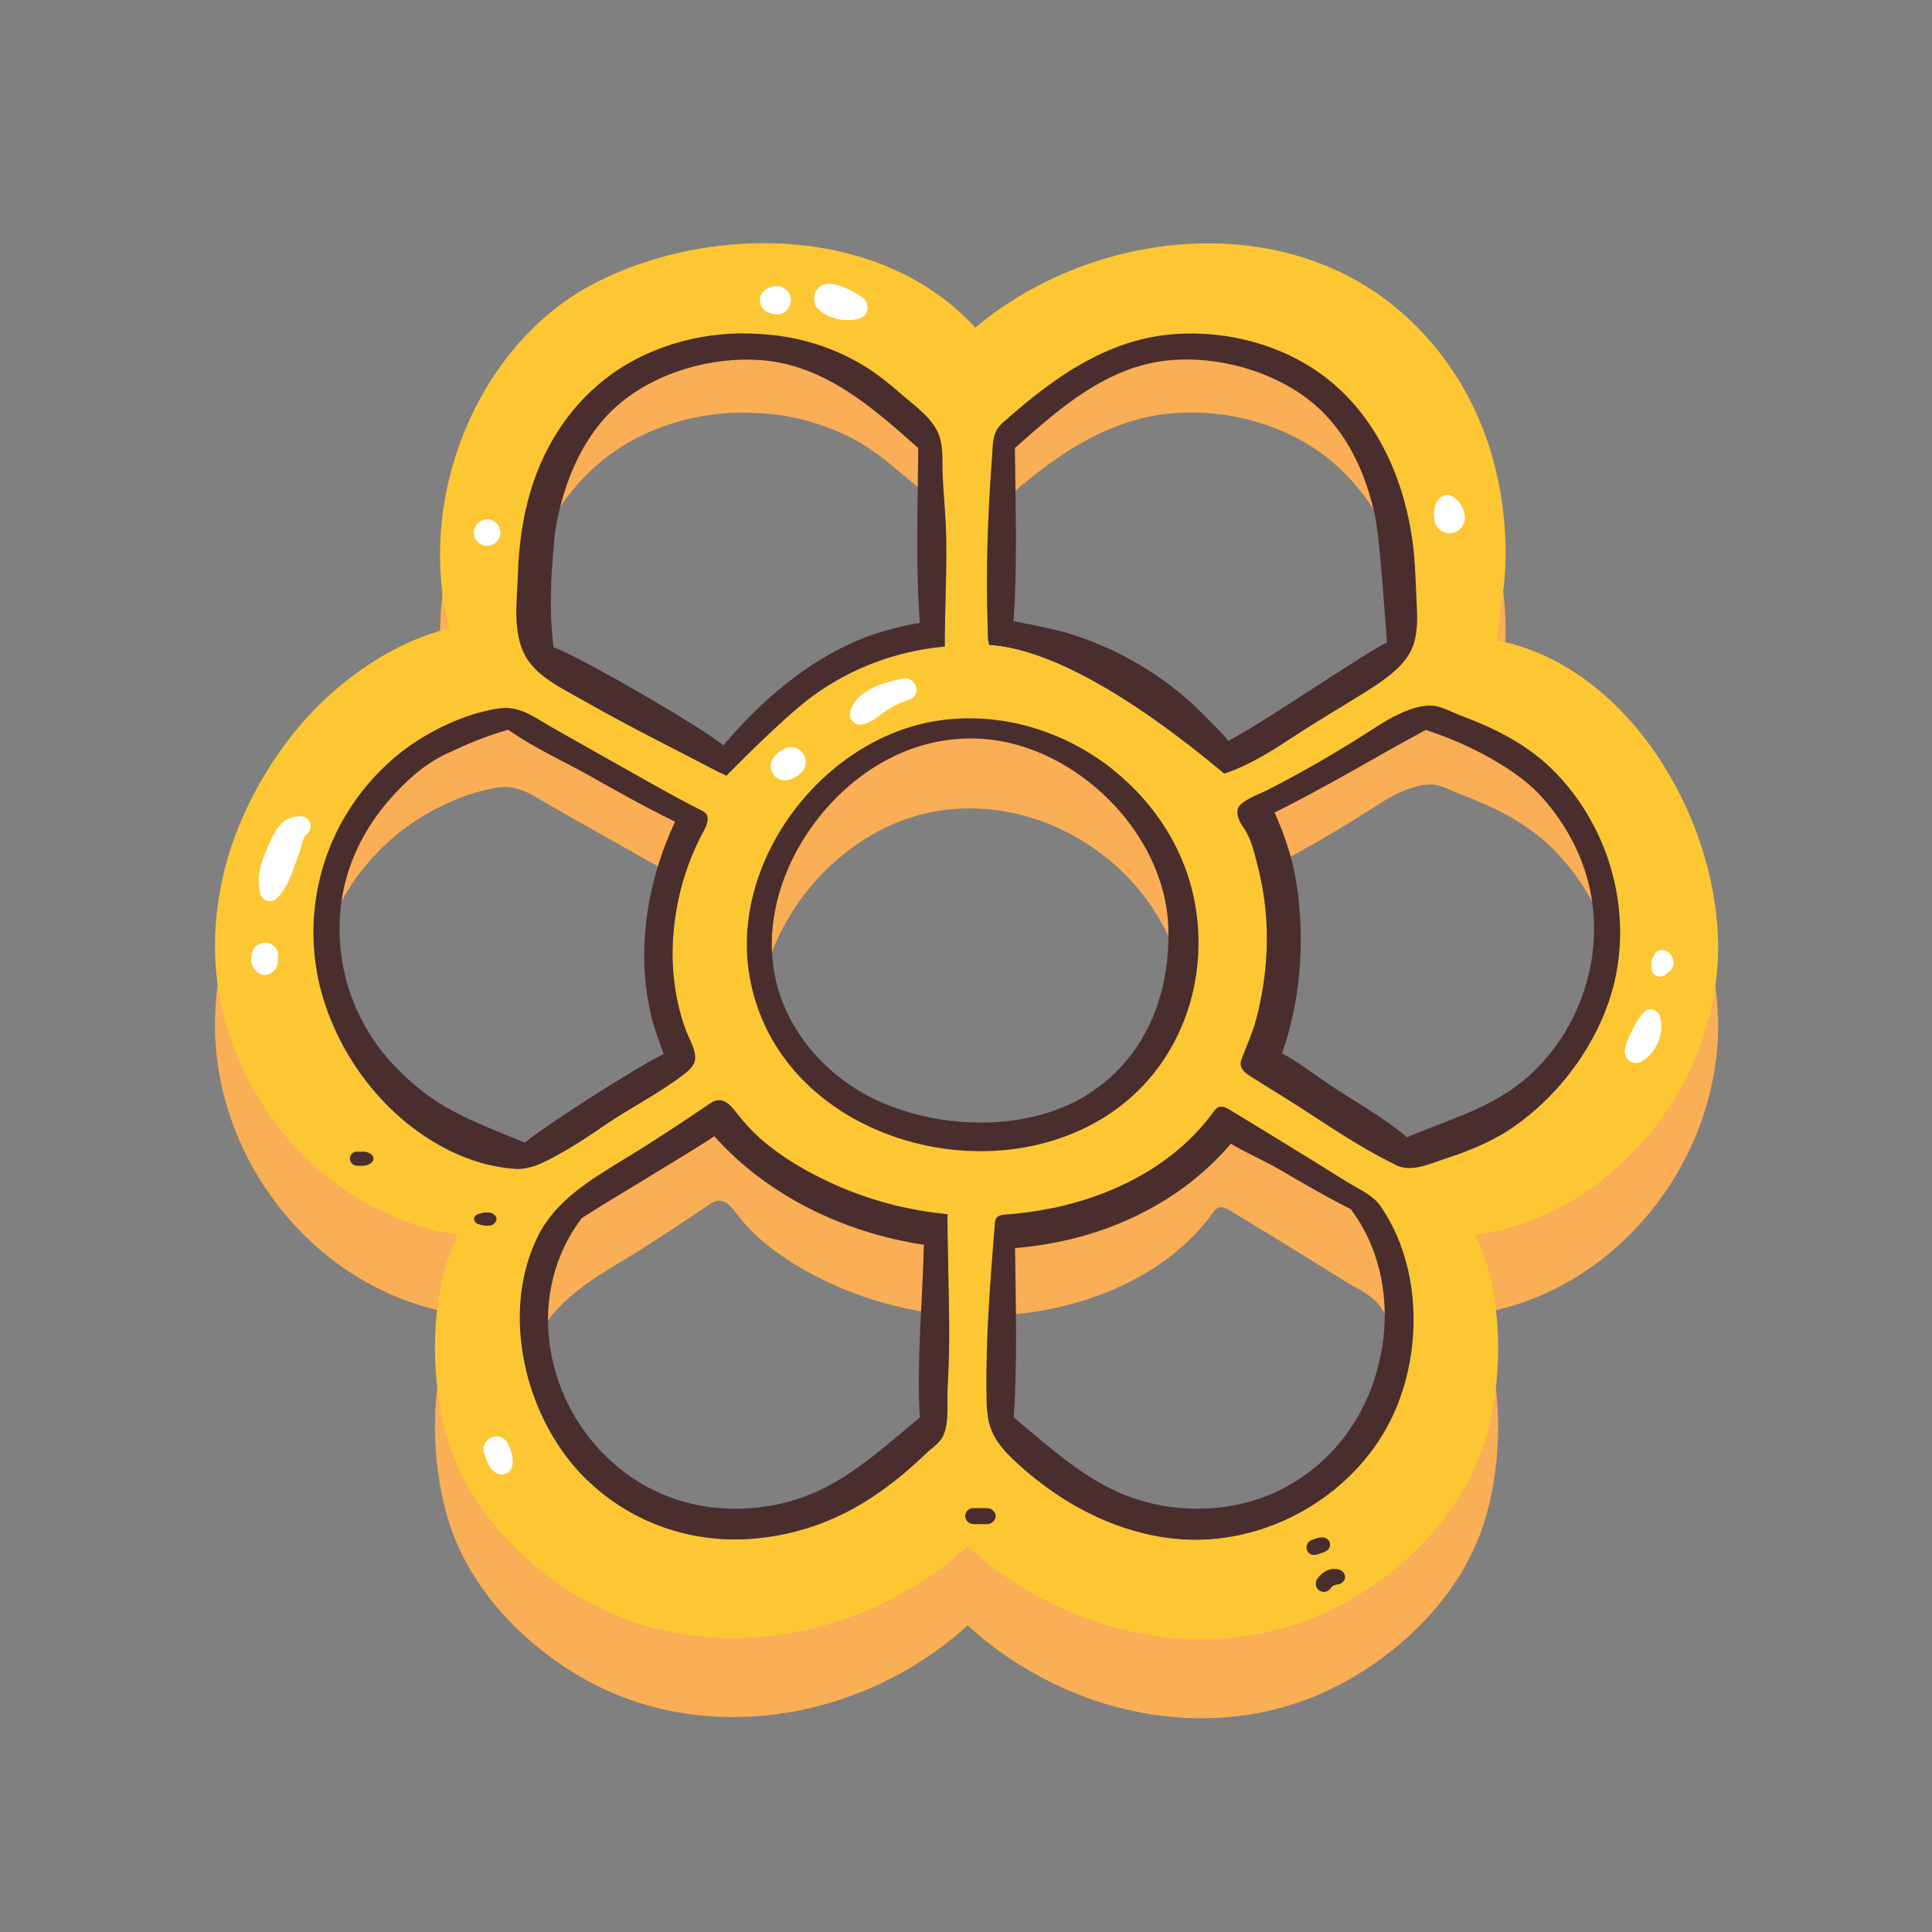 <?xml version="1.0" encoding="UTF-8"?>
<svg id="Capa_2" data-name="Capa 2" xmlns="http://www.w3.org/2000/svg" viewBox="0 0 100 100">
  <rect x="0" y="0" width="100" height="100" fill="#808080" stroke="none"/>
  <defs>
    <style>
      .cls-1 {
        fill: #fff;
      }

      .cls-2 {
        fill: #fdc733;
      }

      .cls-3 {
        fill: none;
      }

      .cls-4 {
        fill: #4a2d2d;
      }

      .cls-5 {
        fill: #faae55;
      }
    </style>
  </defs>
  <g id="COLOR">
    <g>
      <rect class="cls-3" width="100" height="100"/>
      <g>
        <g>
          <g>
            <path class="cls-5" d="M88.92,52.71c-.15-6.43-4.68-14.16-11.45-15.48.15-1.43.4-2.68.44-3.71.08-1.74-.09-3.5-.51-5.19-.82-3.32-2.63-6.29-5.3-8.44-6.22-5-15.74-3.79-21.62,1.16-4.82-5.29-13.56-5.39-19.55-2.38-6.24,3.14-9.44,11.24-7.67,17.95-3.22.76-6.29,3.12-8.21,5.6-2.34,3.04-3.83,6.62-3.92,10.49-.17,7.3,5.25,14.17,12.56,15.3-1.54,3.21-1.46,7.74-.39,10.96,1.13,3.41,3.92,6.25,7.01,7.97,6.34,3.53,14.49,2.02,19.77-2.81,5.32,4.84,13.27,6.46,19.68,2.84,3.09-1.74,5.87-4.58,7-7.99,1.07-3.22,1.14-7.76-.39-10.96,7.31-1.1,12.73-8.03,12.56-15.3ZM51.35,27.72c.05-.7,0-1.26.55-1.75.35-.31.7-.61,1.06-.91.72-.6,1.47-1.16,2.25-1.67,1.55-.99,3.27-1.75,5.11-1.96,2.68-.31,5.55.32,7.8,1.84,3.22,2.18,4.79,6.01,5.09,9.77.06.79-.38,1-.67,1.7-.38.94-1.44,1.67-2.26,2.19-1.23.77-2.48,1.5-3.69,2.29-1.19.77-2.42,1.58-3.78,2.04-4.92-4.11-8.59-3.6-11.61-3.79-.09-.25-.07-.56-.08-.82-.12-2.98,0-5.96.22-8.93ZM26.81,33.75c.04-1.46.25-2.92.68-4.32.73-2.38,2.12-4.48,4.15-5.95,2.17-1.57,5.01-2.29,7.68-2.09,1.73.08,3.43.57,4.96,1.39.86.47,1.63,1.09,2.37,1.72.64.55,1.45,1.11,1.84,1.87.37.7.27,1.52.3,2.29.04.91.13,1.81.17,2.72.08,1.87-.07,4.52-.06,6.18-2.42.22-4.8,1.06-6.9,2.61-1.54,1.13-4.41,4.09-4.41,4.09-.05-.08.98-2.53.9-2.57-2.29-1.2-5.07-2.62-7.31-3.9-.85-.49-1.82-.68-2.54-1.42-.11-.11-.78-.38-.87-.5-.93-1.28-.99-.64-.95-2.1ZM22.47,63.21c-3.22-1.92-5.57-5.45-6.13-9.15-.35-2.35.03-4.77,1.07-6.9.78-1.6,1.92-3.01,3.31-4.11,1.38-1.09,3.26-2,5.01-2.28,1.13-.18,1.86.42,2.78.94.91.52,1.81,1.03,2.72,1.54,1.7.95,3.39,1.95,5.13,2.82.57.29.05,1.02-.13,1.38-.3.59-.55,1.21-.76,1.84-.39,1.19-.61,2.47-.66,3.7-.06,1.48.15,2.94.65,4.34.16.45-.65-.95-.61-.46.04.48-.31.74-.65,1-1.26.96-2.67,1.66-3.97,2.54-.79.53-1.58,1.07-2.41,1.53-.53.29-1.1.62-1.71.73-.18.03-.36.05-.54.04-1.48-.09-1.83,1.26-3.1.5ZM49.13,74.32c0,.89-.03.66-.08,1.55-.04.75.09,1.75-.2,2.46-.18.45-.6.68-.93,1-.36.35-.74.68-1.12,1.01-.75.63-1.54,1.2-2.38,1.69-1.7.99-3.6,1.58-5.56,1.71-3.1.22-6.07-.81-8.35-2.93-1.25-1.17-2.19-2.66-2.8-4.25-.31-.8-.53-.51-.66-1.35-.32-2.03-.12-4.17.8-6.03.92-1.84,2.73-2.93,4.42-3.95,1.53-.93,3.03-1.93,4.52-2.93.56-.38.97.02,1.3.47.4.53.82,1,1.33,1.43,1.07.92,2.32,1.65,3.58,2.23,1.9.88,3.96,1.42,6.04,1.63-.03.32.09,4.51.08,6.27ZM39.36,54.29c-.84-5.61,3.72-11.49,9.29-12.33,3.11-.47,6.22.52,8.6,2.42,2.08,1.66,3.59,4.02,4.04,6.72.5,3.02-.29,6.17-2.31,8.49-1.33,1.52-3.12,2.57-5.07,3.09-6.11,1.64-13.56-1.71-14.55-8.39ZM71.73,78.04c-2.02,3.58-6.12,5.88-10.23,5.73-3.34-.12-6.51-1.76-8.95-4.04-.49-.46-.97-.96-1.22-1.58-.25-.6-.27-1.26-.28-1.91-.03-2.93.2-4.75.43-7.67,0-.11.02-.22.08-.31.11-.15.32-.18.5-.19,4.1-.3,8.29-1.97,10.72-5.29.08-.11.16-.22.28-.27.2-.08.41.03.59.14,1.35.81,2.7,1.64,4.04,2.47.67.42,1.34.83,2.01,1.25.44.27,1.01.53,1.41.89.11.09.2.19.28.3,2.32,3.27,2.25,7.07.33,10.47ZM83.73,54.05c-.22,1.45-.75,2.85-1.49,4.12-.96,1.65-2.28,3.11-3.85,4.21-1.1.78-2.39,1.29-3.67,1.71-.71.23-.83-2.35-1.56-2.71-1.4-.68-2.54-.88-3.84-1.73-1.19-.79-1.83-1.1-3.04-1.86-.32-.2-1.2-.11-1.05-.5.25-.67-.42.32-.23-.38.24-.87.4-1.75.49-2.65.18-1.79.06-3.61-.39-5.35-.18-.69-.33-1.43-.75-2.01-.22-.3-.46-.85-.17-1.14.38-.38,1-.57,1.47-.81.59-.3,1.17-.61,1.74-.93,1.15-.64,2.28-1.32,3.4-2.03.56-.36,1.12-.73,1.73-1,.48-.21,1.1-.42,1.63-.38.02,0,.05,0,.07,0,.46.06.93.33,1.37.5,1.86.7,3.55,1.54,4.95,2.99,2.52,2.62,3.73,6.34,3.19,9.94Z"/>
            <path class="cls-2" d="M88.92,48.62c-.15-6.43-4.68-14.16-11.45-15.48.15-1.43.4-2.68.44-3.71.08-1.74-.09-3.5-.51-5.19-.82-3.32-2.63-6.29-5.3-8.44-6.22-5-15.74-3.79-21.62,1.16-4.82-5.29-13.56-5.39-19.55-2.38-6.24,3.14-9.44,11.24-7.67,17.95-3.22.76-6.29,3.12-8.21,5.6-2.34,3.04-3.83,6.62-3.92,10.49-.17,7.3,5.25,14.17,12.56,15.3-1.54,3.21-1.46,7.74-.39,10.96,1.13,3.41,3.92,6.25,7.01,7.97,6.34,3.53,14.49,2.02,19.77-2.81,5.32,4.84,13.27,6.46,19.68,2.84,3.09-1.74,5.87-4.58,7-7.99,1.07-3.22,1.14-7.76-.39-10.96,7.31-1.1,12.73-8.03,12.56-15.3ZM51.35,23.63c.05-.7,0-1.26.55-1.75.35-.31.7-.61,1.06-.91.72-.6,1.47-1.16,2.25-1.67,1.55-.99,3.27-1.75,5.11-1.96,2.68-.31,5.55.32,7.8,1.84,3.22,2.18,4.79,6.01,5.09,9.77.06.79.08,1.58.12,2.37.04.74.06,1.51-.23,2.2-.38.94-1.44,1.67-2.26,2.19-1.23.77-2.48,1.5-3.69,2.29-1.19.77-2.42,1.58-3.78,2.04-4.92-4.11-9.15-6.48-12.17-6.66-.09-.25-.07-.56-.08-.82-.12-2.98,0-5.96.22-8.93ZM26.81,29.66c.04-1.46.25-2.92.68-4.32.73-2.38,2.12-4.48,4.15-5.95,2.17-1.57,5.01-2.29,7.68-2.09,1.73.08,3.43.57,4.96,1.39.86.47,1.63,1.09,2.37,1.72.64.55,1.45,1.11,1.84,1.87.37.7.27,1.52.3,2.29.04.91.13,1.81.17,2.72.08,1.87-.07,4.52-.06,6.18-2.42.22-4.8,1.06-6.9,2.61-1.54,1.13-4.41,4.09-4.41,4.09-.05-.08-.27-.15-.36-.19-2.29-1.2-4.6-2.34-6.85-3.62-.85-.49-1.97-1.01-2.7-1.76-.11-.11-.2-.22-.29-.34-.93-1.28-.62-3.12-.57-4.59ZM22.47,59.12c-3.22-1.92-5.57-5.45-6.13-9.15-.35-2.35.03-4.77,1.07-6.9.78-1.6,1.92-3.01,3.31-4.11,1.38-1.09,3.26-2,5.01-2.28,1.13-.18,1.86.42,2.78.94.91.52,1.81,1.03,2.72,1.54,1.7.95,3.39,1.95,5.13,2.82.57.29.05,1.02-.13,1.38-.3.59-.55,1.21-.76,1.84-.39,1.19-.61,2.47-.66,3.7-.06,1.48.15,2.94.65,4.34.16.45.48.93.51,1.42.04.48-.31.74-.65,1-1.26.96-2.67,1.66-3.97,2.54-.79.53-1.58,1.07-2.41,1.53-.53.29-1.1.62-1.71.73-.18.03-.36.05-.54.04-1.48-.09-2.96-.62-4.22-1.38ZM49.13,69.11c0,.89-.03,1.78-.08,2.67-.04.75.09,1.75-.2,2.46-.18.45-.6.68-.93,1-.36.35-.74.68-1.12,1.01-.75.63-1.54,1.2-2.38,1.69-1.7.99-3.6,1.58-5.56,1.71-3.1.22-6.07-.81-8.35-2.93-1.25-1.17-2.19-2.66-2.8-4.25-.31-.8-.53-1.63-.66-2.47-.32-2.03-.12-4.17.8-6.03.92-1.84,2.73-2.93,4.42-3.95,1.53-.93,3.03-1.93,4.52-2.93.56-.38.97.02,1.3.47.4.53.82,1,1.33,1.43,1.07.92,2.32,1.65,3.58,2.23,1.9.88,3.96,1.42,6.04,1.63-.03.32.09,4.51.08,6.27ZM39.36,50.2c-.84-5.61,3.72-11.49,9.29-12.33,3.11-.47,6.22.52,8.6,2.42,2.08,1.66,3.59,4.02,4.04,6.72.5,3.02-.29,6.17-2.31,8.49-1.33,1.52-3.12,2.57-5.07,3.09-6.11,1.64-13.56-1.71-14.55-8.39ZM71.73,73.95c-2.02,3.58-6.12,5.88-10.23,5.73-3.34-.12-6.51-1.76-8.95-4.04-.49-.46-.97-.96-1.22-1.58-.25-.6-.27-1.26-.28-1.91-.03-2.93.2-5.86.43-8.79,0-.11.02-.22.08-.31.11-.15.32-.18.5-.19,4.1-.3,8.29-1.97,10.72-5.29.08-.11.16-.22.28-.27.2-.08.41.03.59.14,1.35.81,2.7,1.64,4.04,2.47.67.42,1.34.83,2.01,1.25.44.27,1.01.53,1.41.89.11.09.2.19.28.3,2.32,3.27,2.25,8.18.33,11.59ZM83.73,49.96c-.22,1.45-.75,2.85-1.49,4.12-.96,1.65-2.28,3.11-3.85,4.21-1.1.78-2.39,1.29-3.67,1.71-.71.23-1.68.67-2.42.32-1.4-.68-2.72-1.51-4.02-2.36-1.19-.79-2.42-1.53-3.62-2.29-.32-.2-.54-.45-.4-.84.25-.67.55-1.31.74-2,.24-.87.4-1.75.49-2.65.18-1.79.06-3.61-.39-5.35-.18-.69-.33-1.43-.75-2.01-.22-.3-.46-.85-.17-1.14.38-.38,1-.57,1.47-.81.59-.3,1.17-.61,1.74-.93,1.15-.64,2.28-1.32,3.4-2.03.56-.36,1.12-.73,1.73-1,.48-.21,1.1-.42,1.63-.38.02,0,.05,0,.07,0,.46.06.93.33,1.37.5,1.86.7,3.55,1.54,4.95,2.99,2.52,2.62,3.73,6.34,3.19,9.94Z"/>
            <path class="cls-4" d="M74.15,36.53c-.54-.05-1.16.17-1.63.38-.61.27-1.17.64-1.73,1-1.11.71-2.24,1.39-3.4,2.03-.58.32-1.16.63-1.74.93-.47.24-1.09.43-1.47.81-.29.29-.05.84.17,1.14.42.58.57,1.32.75,2.01.46,1.74.58,3.56.39,5.35-.09.89-.26,1.78-.49,2.65-.19.69-.49,1.33-.74,2-.14.38.08.64.4.84,1.21.76,2.44,1.5,3.62,2.29,1.3.85,2.62,1.68,4.02,2.36.74.36,1.71-.08,2.42-.32,1.27-.41,2.57-.93,3.67-1.71,1.56-1.1,2.88-2.55,3.85-4.21.74-1.27,1.27-2.67,1.49-4.12.54-3.6-.67-7.32-3.19-9.94-1.4-1.45-3.09-2.29-4.95-2.99-.44-.17-.91-.43-1.37-.5-.02,0-.05,0-.07,0ZM82.29,50.13c-.38,1.89-1.29,3.64-2.62,5.04-1.96,2.07-4.37,2.64-6.84,3.69-1.2-1.01-2.68-1.83-3.96-2.68-.74-.49-1.61-1.17-2.51-1.66.93-2.67,1.17-5.6.81-8.36-.19-1.46-.61-2.82-1.2-4.1,1.29-.64,2.54-1.33,3.8-2.03,1.15-.64,2.35-1.35,4.03-2.25,3,.99,5.05,2.43,5.9,3.36,2.3,2.51,3.27,5.64,2.6,8.99Z"/>
            <path class="cls-4" d="M71.12,62.06c-.41-.36-.98-.62-1.41-.89-.67-.42-1.34-.84-2.01-1.25-1.34-.83-2.69-1.65-4.04-2.47-.18-.11-.4-.22-.59-.14-.12.05-.2.16-.28.27-2.43,3.32-6.62,4.99-10.72,5.29-.18.01-.4.04-.5.19-.06.09-.07.2-.08.31-.23,2.93-.47,5.86-.43,8.79,0,.65.03,1.31.28,1.91.26.62.73,1.12,1.22,1.58,2.44,2.28,5.61,3.92,8.95,4.04,4.11.15,8.21-2.15,10.23-5.73,1.92-3.41,1.99-8.32-.33-11.59-.08-.11-.17-.21-.28-.3ZM68.61,75.47c-2.02,1.93-4.62,2.79-7.4,2.59-3.8-.28-5.96-2.38-8.72-4.68,0,0-.01,0-.02-.01.2-2.89.1-5.87.07-8.77,4.26-.35,8.34-2.1,11.17-5.4.85.5,1.81.92,2.51,1.33,1.21.71,2.43,1.42,3.69,2.05,2.89,3.81,2.07,9.68-1.3,12.89Z"/>
            <path class="cls-4" d="M27.67,34.59c.72.74,1.85,1.27,2.7,1.76,2.24,1.28,4.56,2.42,6.85,3.62.08.04.31.11.36.19,0,0,2.88-2.95,4.42-4.09,2.1-1.55,4.48-2.39,6.9-2.61-.01-1.67.14-4.32.06-6.18-.04-.91-.13-1.81-.17-2.72-.03-.77.07-1.58-.3-2.29-.4-.76-1.21-1.32-1.84-1.87-.73-.64-1.51-1.26-2.37-1.72-1.52-.83-3.23-1.31-4.96-1.39-2.67-.2-5.51.52-7.68,2.09-2.03,1.47-3.42,3.57-4.15,5.95-.43,1.4-.63,2.86-.68,4.32-.04,1.46-.36,3.31.57,4.59.09.12.18.23.29.34ZM37.45,38.58c-1.33-1.06-7.43-4.59-8.8-5.08-.25-2-.12-3.91.07-5.9.04-.24.08-.49.13-.73.46-2.22,1.43-4.45,3.19-5.95,1.95-1.66,4.81-2.47,7.34-2.28,3.27.24,5.75,2.42,8.09,4.5.02.02.04.03.06.04-.03,2.99-.14,6.08.08,9.06-1.13.19-2.23.49-3.27.93-2.57,1.09-5.03,3.16-6.89,5.41Z"/>
            <path class="cls-4" d="M49.04,62.85c-2.08-.2-4.14-.75-6.04-1.63-1.26-.58-2.52-1.31-3.58-2.23-.5-.44-.93-.91-1.33-1.43-.33-.44-.75-.84-1.3-.47-1.49,1.01-2.98,2-4.52,2.93-1.68,1.03-3.5,2.11-4.42,3.95-.92,1.85-1.13,4-.8,6.03.13.84.36,1.67.66,2.47.61,1.59,1.54,3.08,2.8,4.25,2.27,2.12,5.25,3.15,8.35,2.93,1.96-.14,3.86-.73,5.56-1.71.84-.49,1.63-1.06,2.38-1.69.38-.32.76-.66,1.12-1.01.33-.32.76-.56.93-1,.28-.71.15-1.71.2-2.46.05-.89.08-1.78.08-2.67.01-1.76-.12-5.94-.08-6.27ZM38.86,78.06c-2.78.21-5.38-.66-7.4-2.59-3.37-3.21-4.24-8.61-1.35-12.42,1.33-.87,5.89-3.56,6.86-4.24,2.73,3.06,6.68,4.99,10.85,5.62-.07,2.95-.38,5.99-.21,8.93,0,0-.02,0-.02.02-2.77,2.31-4.93,4.4-8.72,4.68Z"/>
            <path class="cls-4" d="M27.24,60.46c.6-.11,1.18-.44,1.71-.73.84-.46,1.63-.99,2.41-1.53,1.3-.88,2.71-1.59,3.97-2.54.34-.26.69-.53.65-1-.04-.48-.35-.96-.51-1.42-.5-1.4-.7-2.86-.65-4.34.05-1.24.27-2.51.66-3.7.21-.63.46-1.25.76-1.84.18-.36.7-1.1.13-1.38-1.74-.88-3.43-1.87-5.13-2.82-.91-.51-1.82-1.03-2.72-1.54-.92-.53-1.66-1.13-2.78-.94-1.75.28-3.63,1.19-5.01,2.28-1.39,1.1-2.53,2.52-3.31,4.11-1.04,2.13-1.42,4.56-1.07,6.9.56,3.7,2.91,7.23,6.13,9.15,1.27.76,2.74,1.29,4.22,1.38.18.01.37,0,.54-.04ZM17.78,50.13c-.64-3.23.22-6.26,2.38-8.74.86-.98,1.81-1.85,3-2.4,1.02-.47,1.76-.81,3.14-1.22,1.31.93,2.93,1.66,4.12,2.33,1.49.84,2.98,1.68,4.52,2.43-1.48,3.19-2.04,6.75-1.21,10.15.13.55.44,1.37.63,1.88-1.09.48-5.98,3.58-7.19,4.58-3.22-1.3-4.69-1.87-6.63-3.84-1.4-1.42-2.37-3.23-2.76-5.18Z"/>
            <path class="cls-4" d="M51.2,33.38c3.02.18,7.26,2.55,12.17,6.66,1.36-.45,2.59-1.26,3.78-2.04s2.46-1.51,3.69-2.29c.82-.52,1.88-1.25,2.26-2.19.28-.7.27-1.47.23-2.2-.04-.79-.06-1.58-.12-2.37-.3-3.77-1.87-7.59-5.09-9.77-2.25-1.52-5.11-2.15-7.8-1.84-1.84.21-3.56.96-5.11,1.96-.79.51-1.53,1.07-2.25,1.67-.36.3-.71.6-1.06.91-.56.5-.5,1.06-.55,1.75-.22,2.97-.34,5.95-.22,8.93.01.26-.01.57.08.82ZM60.41,18.66c2.6-.28,5.61.56,7.61,2.26,1.71,1.45,2.67,3.58,3.14,5.73.27,1.23.55,5.64.63,6.61-1.27.59-6.13,4-8.22,5.09.05-.05-1.67-1.76-1.84-1.91-1.92-1.75-4.24-3.04-6.74-3.75-.21-.06-2.53-.57-2.53-.52.21-2.96.1-6.02.07-8.99.02-.01.04-.03.06-.04,2.26-2.01,4.67-4.14,7.82-4.48Z"/>
            <path class="cls-4" d="M57.63,39.85c-2.51-2-5.79-3.04-9.07-2.55-5.87.88-10.68,7.09-9.8,13,1.05,7.05,8.9,10.58,15.34,8.85,2.05-.55,3.94-1.65,5.34-3.26,2.13-2.45,2.97-5.77,2.44-8.96-.47-2.85-2.07-5.33-4.26-7.08ZM56.46,56.55c-3.11,2.05-7.71,1.95-11.03.42-2.71-1.24-4.88-3.75-5.37-6.73-.53-3.21.89-6.55,3.12-8.84,2.02-2.08,4.68-3.34,7.63-3.16,4.84.3,9.49,4.84,9.66,9.74.12,3.39-1.12,6.66-4.01,8.56Z"/>
          </g>
          <path class="cls-1" d="M46.73,35.13c-1.01.17-2.59.66-2.74,1.84-.03.27.28.57.54.54.52-.05.82-.36,1.23-.65.4-.28.8-.49,1.27-.63.72-.21.41-1.24-.31-1.11h0Z"/>
          <path class="cls-1" d="M40.56,38.78c-.24.12-.44.28-.57.51s-.13.51,0,.74c.07.11.15.2.26.26.11.07.24.1.37.1.09-.01.19-.01.27-.04.09-.03.18-.08.27-.12.12-.06.22-.16.32-.25.14-.12.23-.37.23-.54s-.06-.33-.17-.47c-.1-.13-.24-.24-.4-.28-.21-.05-.4-.02-.59.08h0Z"/>
          <path class="cls-1" d="M44.61,15.38c-.42-.29-.98-.59-1.49-.68-.35-.06-.7.04-.88.36-.17.29-.13.72.12.95.57.51,1.38.67,2.11.48.54-.14.56-.83.15-1.11h0Z"/>
          <path class="cls-1" d="M40.01,14.83c-.18.05-.35.1-.49.24-.11.12-.2.3-.19.47,0,.18.07.34.19.47.13.14.31.18.49.24.24.07.54,0,.71-.19.13-.14.21-.32.21-.52,0-.19-.08-.39-.21-.52-.18-.18-.46-.26-.71-.19h0Z"/>
          <path class="cls-1" d="M24.55,27.74v.02c.03.11.09.21.17.29.08.08.18.14.29.17h.02c.09.03.18.04.28.02.06,0,.12-.02.17-.05.09-.03.16-.08.22-.14l.11-.14.07-.16c.03-.09.03-.18.01-.28,0-.06-.02-.12-.05-.17-.03-.09-.08-.16-.14-.22l-.14-.11-.16-.07c-.09-.03-.18-.03-.28-.01-.06,0-.12.02-.17.05-.09.03-.16.08-.22.14l-.11.14-.07.16c-.03.12-.03.24,0,.37h0Z"/>
          <path class="cls-1" d="M15.56,42.25c-.9-.02-1.29.65-1.62,1.4-.38.85-.72,1.7-.46,2.63.1.36.58.5.85.22.47-.48.68-1.02.9-1.65.11-.31.22-.61.33-.91.05-.14.14-.64.27-.72.44-.28.26-.96-.26-.97h0Z"/>
          <path class="cls-1" d="M13.01,49.48v.27c.03.23.13.47.35.58-.07-.07-.09-.08-.05-.03.04.04.08.07.13.1.08.04.17.07.27.07s.19-.03.27-.07c.05-.03.09-.06.13-.1.04-.04.02-.03-.05.03.22-.11.32-.35.33-.58v-.27c.03-.36-.31-.7-.67-.69s-.71.3-.69.69h0Z"/>
          <path class="cls-1" d="M25.05,75.19c.12.33.22.73.5.96.16.13.34.21.56.15.18-.05.36-.21.4-.4.05-.22.03-.43-.02-.64-.04-.14-.09-.28-.14-.42-.11-.33-.47-.58-.83-.47-.32.1-.6.47-.47.83h0Z"/>
          <path class="cls-1" d="M84.97,54.94c.78-.43,1.21-1.51.94-2.35-.1-.33-.54-.48-.8-.21s-.44.54-.59.87-.34.67-.41,1.04c-.09.49.39.91.85.66h0Z"/>
          <path class="cls-1" d="M86.24,50.42c.06-.07.11-.13.15-.21l-.27.2.08-.02c.23-.04.43-.32.42-.55s-.12-.5-.34-.61c-.17-.09-.44-.09-.57.07-.1.12-.16.24-.22.39-.07.19.01.42.15.56l.05.05-.07-.54s-.09.12-.01.03c-.15.18-.19.46,0,.63.17.15.47.19.63,0h0Z"/>
          <path class="cls-1" d="M75.8,26.6c-.04-.2-.12-.39-.24-.55-.18-.25-.46-.51-.8-.4-.56.18-.59.9-.49,1.37.08.41.59.68.98.55.43-.14.64-.54.55-.98h0Z"/>
        </g>
        <path class="cls-4" d="M68.91,82.16s.02-.03.03-.05l-.07.09s.08-.09.13-.13l-.09.07c.05-.04.11-.07.17-.1l-.1.04c.06-.02.11-.04.17-.05s.11-.04.17-.04h-.11s.02.01.02.01h.1c.05-.03.1-.05.13-.08.05-.04.04-.03.08-.07.03-.04.05-.08.07-.13l-.04.09c.03-.06.05-.12.05-.18,0-.19-.14-.35-.32-.39-.16-.04-.32-.05-.48,0-.28.09-.51.27-.66.52-.06.09-.07.22-.04.33.03.1.1.2.19.25.1.05.22.08.33.04s.19-.1.25-.19h0Z"/>
        <path class="cls-4" d="M68.14,80.47l.28-.09c.05-.02.1-.03.15-.06.02-.01.04-.02.06-.03.04-.02.07-.04.1-.07.07-.07.12-.17.11-.27,0-.03,0-.08-.01-.1-.05-.17-.22-.29-.4-.27-.02,0-.04,0-.07,0-.06,0-.09,0-.13.02h-.03c-.09.04-.19.07-.28.1s-.18.09-.24.18c-.03.05-.04.09-.05.15-.01.05,0,.11,0,.16.03.1.09.19.18.24s.2.07.31.04h0Z"/>
        <path class="cls-4" d="M50.37,78.89c.15,0,.29.01.44,0,.07,0,.14,0,.21,0,.1,0,.2,0,.29-.06.05-.03.09-.07.13-.11.13-.14.13-.35,0-.49-.04-.04-.08-.08-.13-.11-.09-.05-.19-.06-.29-.06-.07,0-.14,0-.21,0-.15,0-.29,0-.44,0-.11,0-.22.04-.29.12-.07.07-.13.19-.12.29.01.23.18.41.41.41h0Z"/>
        <path class="cls-4" d="M24.65,63.31c.06.04.14.06.21.08.08.02.15.04.24.05.06,0,.12,0,.17,0,.08,0,.16-.01.23-.05.02-.01.04-.03.06-.05.04-.02.07-.06.1-.1.02-.04.04-.09.04-.14,0-.05-.01-.09-.04-.14-.02-.04-.06-.07-.1-.1-.02-.02-.04-.03-.06-.05-.07-.04-.15-.04-.23-.05-.06,0-.12,0-.17,0-.08,0-.16.03-.24.05-.07.02-.15.04-.21.08-.15.1-.15.3,0,.4h0Z"/>
        <path class="cls-4" d="M18.48,60.34h.34c.05-.01.11-.01.16-.03.03,0,.06-.02.08-.03.07-.03.12-.05.17-.1.01-.02.03-.03.04-.05.04-.04.07-.1.06-.16s-.02-.11-.06-.16c-.01-.02-.03-.03-.04-.05-.05-.05-.11-.08-.17-.1-.03,0-.05-.02-.08-.03-.05-.02-.11-.02-.16-.02h-.34c-.09-.01-.19.03-.26.1s-.11.17-.11.26.04.19.11.26.16.11.26.11h0Z"/>
      </g>
    </g>
  </g>
</svg>